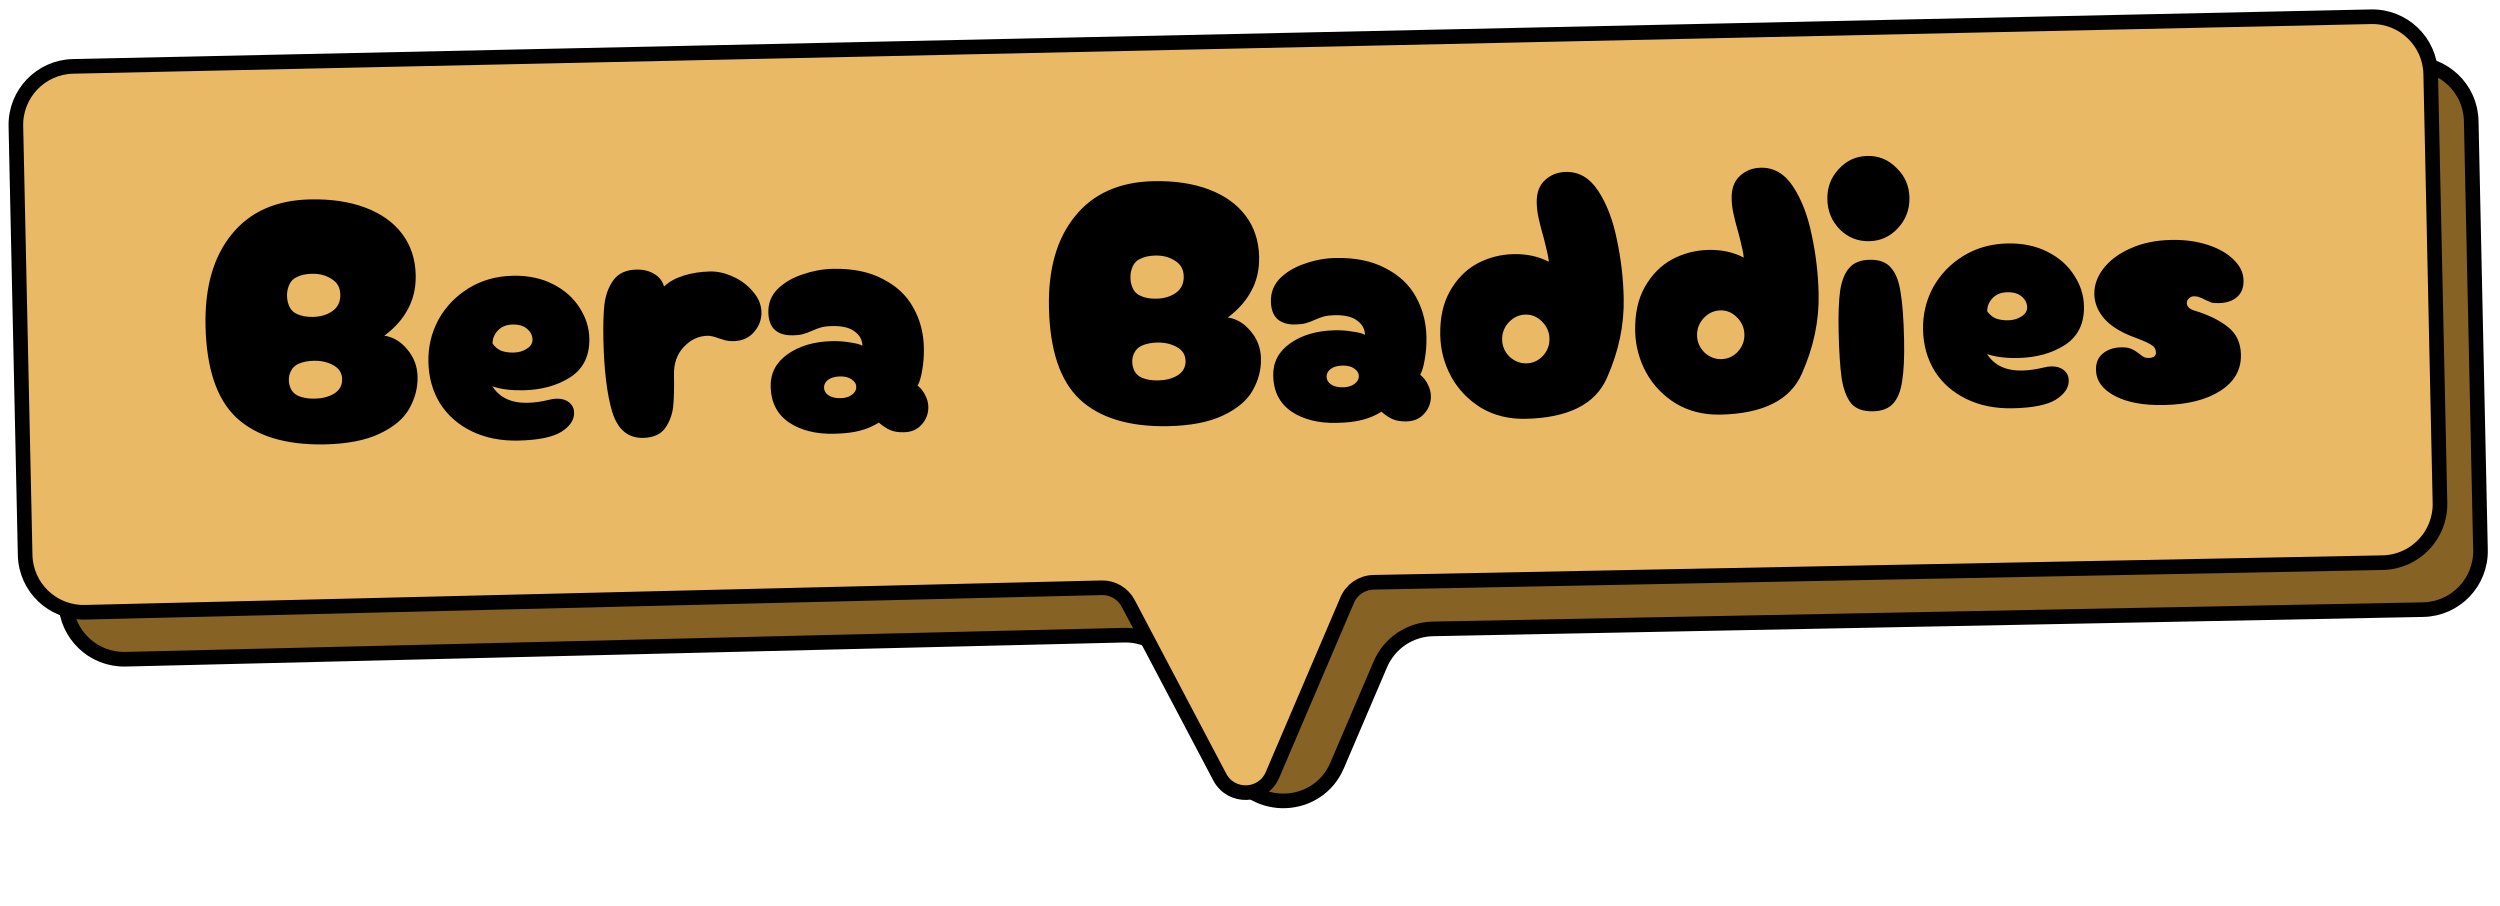 <svg width="171" height="62" viewBox="0 0 171 62" fill="none" xmlns="http://www.w3.org/2000/svg">
<path d="M3.858 11.838C3.81 9.629 5.562 7.8 7.771 7.752L164.946 4.357C167.155 4.31 168.984 6.061 169.031 8.27L169.665 37.613C169.713 39.825 167.956 41.656 165.744 41.699L98.014 43.016C96.441 43.046 95.032 43.996 94.414 45.443L91.46 52.354C90.137 55.45 85.813 55.626 84.243 52.647L80.519 45.58C79.811 44.236 78.402 43.409 76.884 43.446L8.587 45.092C6.375 45.145 4.539 43.392 4.492 41.18L3.858 11.838Z" fill="#866224" stroke="black" stroke-linecap="round"/>
<path d="M1.086 8.625C1.039 6.416 2.79 4.587 4.999 4.54L162.175 1.145C164.383 1.097 166.212 2.849 166.26 5.057L166.894 34.4C166.942 36.612 165.185 38.443 162.972 38.486L93.951 39.828C93.164 39.843 92.46 40.318 92.15 41.042L87.038 53.003C86.377 54.551 84.215 54.639 83.43 53.149L77.169 41.27C76.815 40.598 76.111 40.184 75.352 40.203L5.816 41.879C3.603 41.932 1.768 40.179 1.72 37.967L1.086 8.625Z" fill="#E9B965" stroke="black" stroke-linecap="round"/>
<path d="M22.179 30.398C19.523 30.439 17.517 29.826 16.162 28.559C14.822 27.292 14.121 25.203 14.058 22.291C14.001 19.652 14.596 17.567 15.843 16.035C17.09 14.488 18.881 13.689 21.217 13.639C22.656 13.608 23.917 13.797 24.998 14.205C26.079 14.614 26.916 15.212 27.509 15.999C28.102 16.787 28.411 17.724 28.434 18.812C28.453 19.676 28.277 20.448 27.908 21.128C27.555 21.808 27.016 22.42 26.291 22.963C26.885 23.047 27.404 23.355 27.848 23.89C28.307 24.424 28.545 25.051 28.561 25.771C28.577 26.539 28.385 27.271 27.984 27.968C27.598 28.649 26.922 29.215 25.956 29.668C25.006 30.121 23.747 30.364 22.179 30.398ZM20.33 21.484C20.621 21.622 20.983 21.686 21.414 21.677C21.926 21.665 22.364 21.536 22.726 21.288C23.105 21.024 23.288 20.644 23.278 20.148C23.267 19.668 23.068 19.312 22.679 19.081C22.305 18.833 21.855 18.714 21.327 18.726C20.911 18.735 20.56 18.814 20.276 18.965C20.054 19.065 19.889 19.237 19.783 19.479C19.676 19.722 19.625 19.979 19.631 20.251C19.637 20.523 19.699 20.777 19.816 21.015C19.933 21.236 20.104 21.393 20.33 21.484ZM20.451 27.099C20.758 27.22 21.119 27.276 21.535 27.267C22.047 27.256 22.485 27.143 22.848 26.927C23.227 26.695 23.412 26.362 23.403 25.93C23.394 25.515 23.195 25.199 22.806 24.983C22.417 24.768 21.967 24.665 21.455 24.676C21.055 24.685 20.705 24.756 20.404 24.891C20.182 24.992 20.017 25.148 19.91 25.358C19.802 25.552 19.75 25.769 19.756 26.009C19.761 26.249 19.822 26.472 19.938 26.677C20.054 26.867 20.225 27.007 20.451 27.099ZM35.444 30.136C34.26 30.161 33.207 29.952 32.285 29.508C31.364 29.063 30.638 28.431 30.108 27.61C29.594 26.773 29.325 25.827 29.303 24.771C29.28 23.731 29.507 22.766 29.984 21.875C30.477 20.985 31.166 20.266 32.05 19.718C32.934 19.171 33.944 18.885 35.08 18.861C36.104 18.839 37.012 19.027 37.805 19.426C38.598 19.825 39.21 20.364 39.641 21.043C40.071 21.706 40.294 22.405 40.31 23.141C40.336 24.34 39.899 25.23 38.999 25.81C38.115 26.373 37.049 26.668 35.802 26.695C34.97 26.713 34.264 26.624 33.683 26.429C34.18 27.202 34.98 27.577 36.084 27.553C36.532 27.543 37.011 27.477 37.52 27.354C37.711 27.302 37.895 27.274 38.071 27.27C38.422 27.262 38.704 27.344 38.916 27.516C39.144 27.687 39.261 27.924 39.268 28.229C39.278 28.724 38.984 29.163 38.384 29.544C37.783 29.909 36.803 30.106 35.444 30.136ZM33.692 23.5C33.841 23.721 34.036 23.884 34.279 23.991C34.537 24.082 34.818 24.124 35.122 24.117C35.474 24.109 35.776 24.023 36.028 23.857C36.297 23.692 36.428 23.481 36.423 23.225C36.417 22.937 36.291 22.692 36.047 22.489C35.818 22.286 35.488 22.189 35.056 22.198C34.624 22.207 34.283 22.351 34.033 22.628C33.799 22.889 33.685 23.18 33.692 23.5ZM43.986 29.951C42.962 29.973 42.261 29.388 41.883 28.196C41.522 27.003 41.318 25.352 41.272 23.24C41.252 22.28 41.274 21.48 41.34 20.838C41.422 20.18 41.626 19.623 41.953 19.168C42.294 18.697 42.825 18.453 43.545 18.438C43.993 18.428 44.387 18.524 44.728 18.724C45.084 18.925 45.314 19.216 45.419 19.598C45.764 19.27 46.214 19.02 46.771 18.848C47.327 18.676 47.925 18.583 48.565 18.569C49.077 18.558 49.6 18.675 50.133 18.92C50.682 19.164 51.138 19.506 51.5 19.946C51.877 20.37 52.071 20.838 52.082 21.35C52.093 21.862 51.919 22.322 51.56 22.73C51.216 23.121 50.748 23.323 50.156 23.336C49.965 23.34 49.78 23.32 49.603 23.276C49.442 23.232 49.297 23.187 49.168 23.142C48.845 23.02 48.588 22.962 48.396 22.966C47.772 22.98 47.226 23.239 46.757 23.746C46.303 24.236 46.084 24.864 46.101 25.632C46.119 26.48 46.103 27.185 46.051 27.746C45.999 28.307 45.818 28.815 45.508 29.27C45.197 29.709 44.69 29.936 43.986 29.951ZM57.055 29.669C55.807 29.696 54.778 29.438 53.966 28.895C53.153 28.337 52.736 27.521 52.713 26.45C52.693 25.522 53.085 24.777 53.889 24.216C54.693 23.654 55.703 23.36 56.918 23.334C57.366 23.325 57.783 23.355 58.169 23.427C58.57 23.483 58.843 23.557 58.99 23.649C58.981 23.25 58.806 22.925 58.464 22.677C58.123 22.412 57.608 22.287 56.92 22.302C56.616 22.308 56.369 22.338 56.178 22.39C55.987 22.442 55.78 22.518 55.559 22.619C55.337 22.72 55.13 22.797 54.939 22.849C54.764 22.901 54.525 22.93 54.221 22.936C53.709 22.947 53.306 22.828 53.013 22.578C52.719 22.313 52.566 21.908 52.555 21.364C52.541 20.74 52.754 20.207 53.192 19.766C53.647 19.324 54.216 18.991 54.899 18.769C55.582 18.53 56.268 18.403 56.956 18.388C58.315 18.359 59.456 18.59 60.379 19.082C61.318 19.558 62.012 20.207 62.462 21.03C62.928 21.852 63.172 22.767 63.193 23.775C63.205 24.319 63.168 24.823 63.082 25.29C63.012 25.755 62.908 26.117 62.769 26.377C62.997 26.564 63.17 26.784 63.288 27.038C63.421 27.291 63.491 27.553 63.497 27.825C63.507 28.289 63.355 28.692 63.043 29.035C62.746 29.378 62.342 29.555 61.83 29.566C61.446 29.574 61.133 29.525 60.891 29.418C60.648 29.311 60.389 29.141 60.111 28.907C59.717 29.155 59.281 29.34 58.803 29.463C58.342 29.585 57.759 29.654 57.055 29.669ZM57.483 27.235C57.819 27.228 58.081 27.15 58.27 27.002C58.475 26.853 58.575 26.675 58.57 26.467C58.566 26.259 58.458 26.085 58.247 25.946C58.052 25.806 57.786 25.74 57.45 25.747C57.115 25.755 56.844 25.832 56.639 25.981C56.45 26.129 56.358 26.307 56.363 26.515C56.367 26.723 56.467 26.897 56.662 27.037C56.873 27.176 57.147 27.242 57.483 27.235ZM79.869 29.152C77.213 29.193 75.207 28.58 73.852 27.313C72.512 26.046 71.811 23.957 71.748 21.045C71.691 18.406 72.286 16.321 73.533 14.789C74.78 13.242 76.571 12.443 78.906 12.393C80.346 12.362 81.606 12.55 82.688 12.959C83.769 13.368 84.606 13.966 85.199 14.753C85.792 15.541 86.1 16.478 86.124 17.566C86.142 18.43 85.967 19.202 85.598 19.882C85.244 20.562 84.705 21.174 83.981 21.717C84.575 21.8 85.094 22.109 85.537 22.644C85.997 23.178 86.235 23.805 86.25 24.525C86.267 25.293 86.075 26.025 85.674 26.722C85.288 27.402 84.612 27.969 83.646 28.422C82.695 28.875 81.436 29.118 79.869 29.152ZM78.02 20.238C78.311 20.375 78.672 20.44 79.104 20.43C79.616 20.419 80.053 20.29 80.416 20.042C80.794 19.778 80.978 19.398 80.968 18.902C80.957 18.422 80.757 18.066 80.368 17.834C79.995 17.587 79.544 17.468 79.016 17.48C78.6 17.489 78.25 17.568 77.965 17.718C77.743 17.819 77.579 17.991 77.472 18.233C77.365 18.476 77.315 18.733 77.321 19.005C77.327 19.276 77.388 19.531 77.505 19.769C77.622 19.99 77.794 20.147 78.02 20.238ZM78.141 25.852C78.448 25.974 78.809 26.03 79.225 26.021C79.737 26.01 80.174 25.896 80.538 25.681C80.917 25.448 81.102 25.116 81.092 24.684C81.083 24.268 80.885 23.953 80.496 23.737C80.107 23.521 79.657 23.419 79.145 23.43C78.745 23.439 78.394 23.51 78.093 23.645C77.871 23.746 77.707 23.901 77.599 24.112C77.491 24.306 77.44 24.523 77.445 24.763C77.45 25.003 77.511 25.226 77.628 25.431C77.744 25.621 77.915 25.761 78.141 25.852ZM91.43 28.926C90.182 28.953 89.152 28.695 88.341 28.153C87.528 27.594 87.111 26.779 87.087 25.707C87.067 24.779 87.459 24.035 88.263 23.473C89.067 22.912 90.077 22.618 91.293 22.592C91.741 22.582 92.158 22.613 92.543 22.685C92.945 22.74 93.218 22.814 93.364 22.907C93.356 22.507 93.181 22.183 92.839 21.934C92.497 21.669 91.983 21.544 91.295 21.559C90.991 21.566 90.743 21.595 90.552 21.647C90.362 21.7 90.155 21.776 89.933 21.877C89.712 21.978 89.505 22.054 89.314 22.106C89.139 22.158 88.9 22.187 88.596 22.194C88.084 22.205 87.681 22.085 87.388 21.836C87.094 21.57 86.941 21.165 86.93 20.621C86.916 19.998 87.129 19.465 87.567 19.023C88.022 18.581 88.591 18.249 89.274 18.026C89.957 17.787 90.642 17.661 91.33 17.646C92.69 17.616 93.831 17.848 94.754 18.34C95.693 18.816 96.387 19.465 96.837 20.287C97.302 21.11 97.546 22.024 97.568 23.032C97.58 23.576 97.543 24.081 97.457 24.547C97.387 25.013 97.283 25.375 97.144 25.634C97.372 25.821 97.545 26.041 97.662 26.295C97.796 26.548 97.866 26.811 97.872 27.083C97.882 27.547 97.73 27.95 97.418 28.293C97.121 28.635 96.717 28.812 96.205 28.823C95.821 28.831 95.508 28.782 95.265 28.675C95.023 28.569 94.763 28.398 94.486 28.164C94.091 28.413 93.655 28.598 93.178 28.72C92.716 28.842 92.134 28.911 91.43 28.926ZM91.858 26.492C92.193 26.485 92.456 26.407 92.645 26.259C92.849 26.111 92.95 25.933 92.945 25.725C92.941 25.517 92.833 25.343 92.622 25.204C92.427 25.064 92.161 24.997 91.825 25.005C91.489 25.012 91.219 25.09 91.014 25.238C90.825 25.386 90.733 25.564 90.738 25.772C90.742 25.98 90.842 26.154 91.037 26.294C91.248 26.433 91.522 26.5 91.858 26.492ZM104.35 28.647C103.214 28.672 102.201 28.422 101.309 27.897C100.433 27.355 99.754 26.65 99.271 25.78C98.788 24.894 98.535 23.948 98.513 22.94C98.488 21.756 98.706 20.751 99.169 19.925C99.647 19.082 100.265 18.453 101.024 18.036C101.799 17.62 102.635 17.401 103.531 17.382C104.426 17.363 105.23 17.538 105.943 17.906C105.903 17.571 105.832 17.212 105.727 16.831C105.639 16.448 105.578 16.21 105.544 16.114C105.405 15.621 105.3 15.207 105.229 14.873C105.158 14.538 105.118 14.203 105.111 13.867C105.097 13.195 105.286 12.679 105.678 12.319C106.07 11.958 106.546 11.772 107.106 11.76C108.002 11.74 108.739 12.172 109.319 13.056C109.898 13.94 110.322 15.043 110.59 16.366C110.875 17.688 111.032 19.029 111.061 20.388C111.101 22.228 110.716 24.052 109.907 25.862C109.114 27.656 107.261 28.584 104.35 28.647ZM104.412 24.853C104.844 24.843 105.217 24.675 105.53 24.349C105.842 24.006 105.994 23.61 105.984 23.163C105.974 22.715 105.806 22.326 105.479 21.997C105.152 21.668 104.772 21.508 104.34 21.518C103.908 21.527 103.528 21.703 103.199 22.046C102.887 22.389 102.735 22.785 102.745 23.233C102.755 23.68 102.923 24.069 103.25 24.398C103.593 24.71 103.98 24.862 104.412 24.853ZM117.683 28.359C116.547 28.384 115.534 28.134 114.642 27.609C113.766 27.067 113.087 26.362 112.604 25.492C112.121 24.606 111.868 23.66 111.846 22.652C111.821 21.468 112.039 20.463 112.501 19.637C112.979 18.794 113.598 18.165 114.357 17.748C115.132 17.332 115.968 17.113 116.864 17.094C117.759 17.075 118.563 17.25 119.275 17.618C119.236 17.283 119.164 16.924 119.06 16.543C118.972 16.16 118.911 15.922 118.877 15.826C118.738 15.333 118.633 14.919 118.562 14.585C118.49 14.25 118.451 13.915 118.444 13.579C118.429 12.907 118.618 12.391 119.011 12.031C119.403 11.67 119.879 11.484 120.439 11.472C121.335 11.452 122.072 11.884 122.651 12.768C123.231 13.652 123.655 14.755 123.923 16.078C124.208 17.4 124.365 18.741 124.394 20.1C124.434 21.94 124.049 23.765 123.24 25.574C122.447 27.368 120.594 28.296 117.683 28.359ZM117.745 24.565C118.177 24.555 118.549 24.387 118.862 24.061C119.175 23.718 119.327 23.322 119.317 22.875C119.307 22.427 119.139 22.038 118.812 21.709C118.484 21.38 118.105 21.22 117.673 21.23C117.241 21.239 116.861 21.415 116.532 21.758C116.219 22.101 116.068 22.497 116.078 22.945C116.087 23.392 116.256 23.781 116.583 24.11C116.926 24.422 117.313 24.574 117.745 24.565ZM127.861 16.497C127.077 16.514 126.407 16.248 125.851 15.7C125.295 15.136 125.008 14.446 124.991 13.63C124.973 12.83 125.231 12.144 125.762 11.573C126.294 10.985 126.951 10.683 127.735 10.666C128.503 10.649 129.165 10.923 129.721 11.487C130.293 12.035 130.588 12.709 130.605 13.509C130.623 14.324 130.358 15.026 129.811 15.614C129.279 16.186 128.629 16.48 127.861 16.497ZM128.112 28.134C127.457 28.148 126.965 27.975 126.637 27.614C126.325 27.236 126.104 26.673 125.976 25.923C125.864 25.158 125.792 24.071 125.762 22.663C125.736 21.48 125.772 20.543 125.869 19.852C125.982 19.162 126.195 18.645 126.508 18.302C126.82 17.959 127.281 17.781 127.889 17.768C128.544 17.754 129.028 17.936 129.341 18.313C129.669 18.674 129.889 19.237 130.001 20.003C130.13 20.753 130.209 21.831 130.239 23.239C130.265 24.422 130.221 25.36 130.108 26.05C130.011 26.741 129.806 27.257 129.493 27.6C129.181 27.943 128.72 28.121 128.112 28.134ZM137.678 27.927C136.494 27.953 135.441 27.744 134.52 27.299C133.598 26.855 132.872 26.223 132.342 25.402C131.828 24.565 131.559 23.618 131.537 22.563C131.514 21.523 131.741 20.558 132.218 19.667C132.711 18.776 133.4 18.057 134.284 17.51C135.168 16.963 136.179 16.677 137.314 16.652C138.338 16.63 139.246 16.819 140.039 17.218C140.832 17.617 141.444 18.156 141.874 18.834C142.305 19.497 142.528 20.197 142.544 20.933C142.57 22.132 142.133 23.022 141.233 23.601C140.349 24.165 139.283 24.46 138.036 24.487C137.204 24.505 136.498 24.416 135.917 24.22C136.414 24.994 137.214 25.369 138.318 25.345C138.766 25.335 139.245 25.269 139.754 25.146C139.945 25.094 140.129 25.066 140.305 25.062C140.656 25.054 140.938 25.136 141.15 25.308C141.378 25.479 141.495 25.716 141.502 26.02C141.512 26.516 141.218 26.954 140.618 27.336C140.017 27.701 139.037 27.898 137.678 27.927ZM135.926 21.291C136.075 21.512 136.27 21.676 136.513 21.783C136.771 21.873 137.052 21.915 137.356 21.909C137.708 21.901 138.01 21.815 138.262 21.649C138.531 21.483 138.662 21.272 138.657 21.016C138.651 20.729 138.525 20.483 138.281 20.28C138.052 20.077 137.722 19.98 137.29 19.99C136.858 19.999 136.517 20.142 136.267 20.42C136.033 20.681 135.919 20.972 135.926 21.291ZM148.025 27.704C146.617 27.734 145.493 27.526 144.651 27.08C143.809 26.634 143.38 26.044 143.364 25.308C143.354 24.828 143.506 24.456 143.82 24.194C144.15 23.915 144.571 23.769 145.083 23.758C145.371 23.752 145.604 23.787 145.782 23.863C145.959 23.939 146.138 24.048 146.317 24.188C146.447 24.297 146.553 24.375 146.634 24.421C146.731 24.467 146.843 24.488 146.971 24.486C147.307 24.478 147.473 24.355 147.467 24.115C147.463 23.891 147.371 23.725 147.193 23.617C147.014 23.493 146.707 23.347 146.271 23.18C145.868 23.029 145.601 22.923 145.472 22.862C144.728 22.526 144.176 22.122 143.813 21.649C143.451 21.177 143.264 20.669 143.252 20.125C143.239 19.517 143.443 18.937 143.863 18.383C144.299 17.814 144.913 17.352 145.705 16.999C146.514 16.63 147.446 16.434 148.501 16.411C149.413 16.391 150.24 16.501 150.981 16.741C151.738 16.981 152.338 17.32 152.779 17.759C153.221 18.181 153.447 18.657 153.458 19.184C153.469 19.68 153.317 20.06 153.003 20.323C152.704 20.585 152.291 20.722 151.763 20.733C151.555 20.738 151.387 20.726 151.258 20.696C151.145 20.651 150.992 20.582 150.798 20.49C150.685 20.429 150.563 20.375 150.434 20.33C150.321 20.284 150.193 20.263 150.049 20.266C149.921 20.269 149.81 20.319 149.716 20.418C149.622 20.5 149.576 20.605 149.579 20.733C149.584 20.973 149.764 21.145 150.118 21.249C151.052 21.533 151.805 21.901 152.374 22.352C152.96 22.804 153.262 23.438 153.28 24.253C153.302 25.293 152.832 26.119 151.869 26.733C150.922 27.345 149.641 27.669 148.025 27.704Z" fill="black"/>
</svg>
